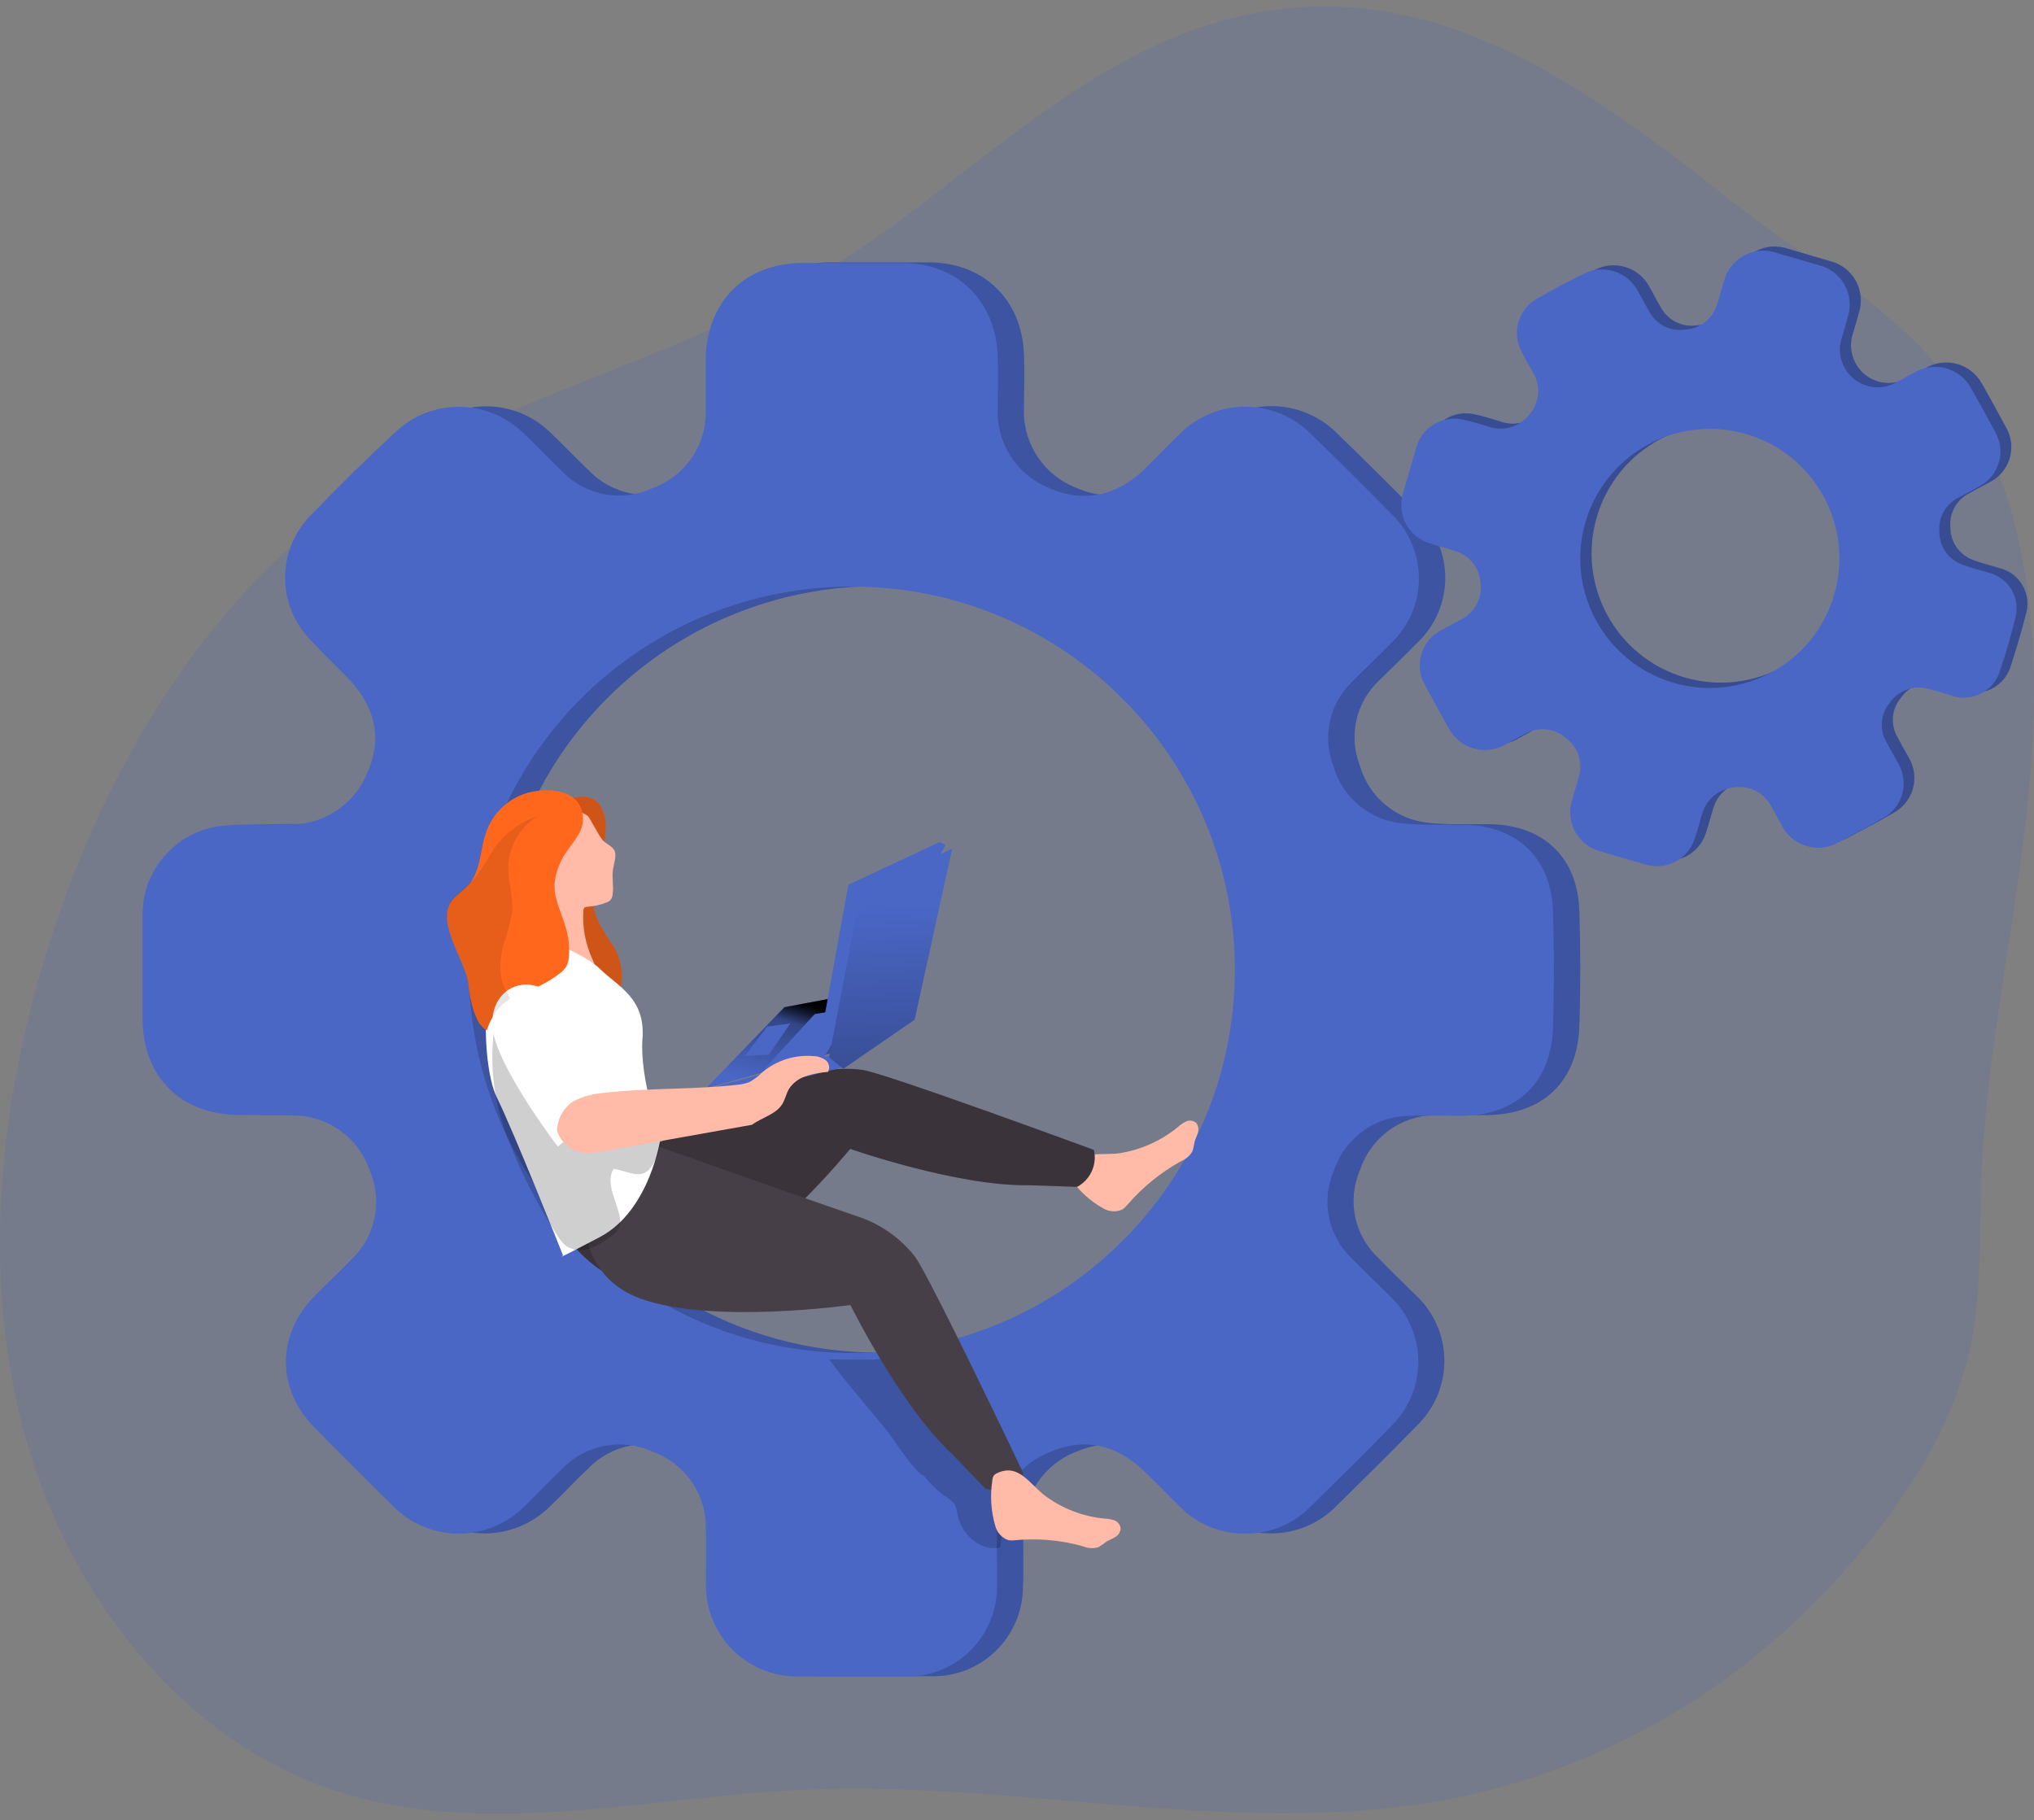<?xml version="1.0" encoding="UTF-8"?>
<svg width="314px" height="281px" viewBox="0 0 314 281" version="1.1" xmlns="http://www.w3.org/2000/svg" xmlns:xlink="http://www.w3.org/1999/xlink">
    <rect x="0" y="0" width="314" height="281" fill="#808080" stroke="none"/>
    <title>Settings_Monochromatic</title>
    <defs>
        <linearGradient x1="74.499%" y1="5.115%" x2="36.248%" y2="94.128%" id="linearGradient-1">
            <stop stop-color="#000000" offset="1%"></stop>
            <stop stop-color="#000000" stop-opacity="0.69" offset="13%"></stop>
            <stop stop-color="#000000" stop-opacity="0.32" offset="25%"></stop>
            <stop stop-color="#000000" stop-opacity="0" offset="100%"></stop>
        </linearGradient>
        <linearGradient x1="52.649%" y1="156.272%" x2="49.47%" y2="25.592%" id="linearGradient-2">
            <stop stop-color="#000000" offset="1%"></stop>
            <stop stop-color="#000000" stop-opacity="0.69" offset="13%"></stop>
            <stop stop-color="#000000" stop-opacity="0.32" offset="25%"></stop>
            <stop stop-color="#000000" stop-opacity="0" offset="100%"></stop>
        </linearGradient>
    </defs>
    <g id="Page-1" stroke="none" stroke-width="1" fill="none" fill-rule="evenodd">
        <g id="choice-before-going-setting-desktop" transform="translate(-980, -159)" fill-rule="nonzero">
            <g id="Settings_Monochromatic" transform="translate(980, 159.661)">
                <path d="M184.582,3.853 C163.342,11.302 147.099,29.125 127.726,40.978 C104.526,55.107 76.98,60.378 54.651,75.962 C31.312,92.244 15.677,118.671 7.08,146.662 C-0.291,170.731 -2.824,197.061 3.939,221.274 C10.702,245.487 27.713,267.353 50.57,275.355 C74.057,283.575 99.562,276.703 124.299,275.62 C158.126,274.128 192.4,283.635 225.608,276.715 C253.53,270.76 278.19,253.729 294.454,229.168 C298.692,223.041 301.866,216.177 303.83,208.891 C305.962,200.118 305.515,190.924 305.848,181.874 C306.639,159.828 312.141,138.226 313.643,116.216 C314.789,99.537 313.413,81.666 306.054,66.551 C297.583,49.126 282.326,42.17 268.124,31.014 C243.226,11.423 217.653,-7.736 184.582,3.853 Z" id="Path" fill="#4A67C6" opacity="0.18"></path>
                <g id="Q83r0t" transform="translate(218, 37.339)" fill="#4A67C6">
                    <path d="M62.669,91.751 C61.076,91.334 59.721,90.286 58.915,88.85 C58.316,87.798 57.771,86.707 57.158,85.668 C56.083,83.549 53.771,82.358 51.421,82.713 C49.058,82.911 47.075,84.574 46.47,86.866 C46.07,88.104 45.764,89.355 45.351,90.58 C44.865,92.13 43.782,93.422 42.34,94.172 C40.899,94.921 39.219,95.066 37.671,94.573 C35.355,93.921 33.025,93.242 30.709,92.537 C29.1,92.098 27.737,91.028 26.927,89.569 C26.118,88.111 25.931,86.388 26.41,84.79 C26.743,83.552 27.169,82.327 27.488,81.076 C28.14,78.836 27.314,76.428 25.425,75.059 C23.705,73.55 21.213,73.309 19.235,74.46 C18.157,75.006 17.119,75.632 16.04,76.191 C14.551,76.997 12.799,77.169 11.181,76.668 C9.563,76.167 8.215,75.036 7.442,73.529 C6.217,71.346 5.006,69.163 3.821,66.953 C2.959,65.498 2.74,63.749 3.217,62.126 C3.694,60.503 4.824,59.151 6.337,58.394 C7.348,57.822 8.4,57.302 9.412,56.717 C11.47,55.7 12.644,53.479 12.327,51.206 C12.214,48.88 10.645,46.879 8.413,46.214 C7.189,45.788 5.924,45.496 4.699,45.096 C3.02,44.651 1.606,43.521 0.801,41.982 C-0.004,40.443 -0.126,38.636 0.467,37.003 C1.105,34.807 1.798,32.597 2.41,30.348 C3.247,27.167 6.46,25.227 9.664,25.968 C10.996,26.234 12.234,26.66 13.511,27.033 C15.819,27.916 18.433,27.199 19.967,25.263 C21.545,23.369 21.697,20.665 20.34,18.607 C19.794,17.622 19.235,16.65 18.729,15.639 C17.955,14.23 17.775,12.57 18.23,11.028 C18.685,9.486 19.737,8.189 21.152,7.426 C23.508,6.095 25.904,4.764 28.327,3.606 C31.309,2.131 34.923,3.248 36.553,6.148 C37.178,7.226 37.737,8.358 38.376,9.423 C39.445,11.44 41.669,12.565 43.927,12.231 C46.256,12.09 48.24,10.486 48.866,8.238 C49.238,7.08 49.531,5.908 49.89,4.75 C50.331,3.049 51.465,1.611 53.016,0.786 C54.567,-0.039 56.394,-0.175 58.05,0.411 L64.519,2.314 C66.185,2.722 67.608,3.799 68.455,5.29 C69.301,6.781 69.495,8.556 68.992,10.195 C68.712,11.326 68.353,12.431 68.02,13.549 C67.297,15.834 68.049,18.329 69.915,19.834 C71.782,21.338 74.38,21.543 76.459,20.351 C77.444,19.818 78.429,19.259 79.428,18.74 C80.889,17.938 82.609,17.75 84.21,18.217 C85.81,18.684 87.159,19.768 87.96,21.229 C89.238,23.483 90.485,25.746 91.701,28.018 C92.52,29.451 92.719,31.156 92.251,32.739 C91.784,34.322 90.691,35.646 89.225,36.404 C88.133,37.016 87.015,37.562 85.924,38.188 C84.021,39.184 82.902,41.226 83.088,43.366 C83.059,45.613 84.443,47.637 86.549,48.424 C87.814,48.943 89.211,49.249 90.542,49.662 C92.114,50.016 93.462,51.018 94.253,52.42 C95.044,53.823 95.205,55.495 94.696,57.023 C94.043,59.565 93.298,62.094 92.486,64.584 C92.074,66.186 91,67.538 89.531,68.3 C88.063,69.062 86.339,69.163 84.792,68.577 C83.634,68.257 82.476,67.858 81.305,67.592 C79.099,66.995 76.755,67.848 75.448,69.722 C74.008,71.442 73.8,73.879 74.929,75.818 C75.501,76.923 76.153,77.988 76.739,79.093 C77.553,80.53 77.75,82.235 77.286,83.819 C76.822,85.404 75.736,86.734 74.276,87.505 C72.027,88.836 69.751,89.994 67.474,91.219 C66.016,92.056 64.275,92.249 62.669,91.751 Z M28.513,41.795 C25.411,52.365 31.455,63.451 42.021,66.568 C52.586,69.686 63.68,63.658 66.813,53.097 C69.946,42.536 63.934,31.433 53.378,28.284 C48.289,26.767 42.805,27.339 38.139,29.874 C33.472,32.41 30.008,36.699 28.513,41.795 Z" id="Shape"></path>
                </g>
                <g id="Q83r0t-2" transform="translate(26, 39.339)" fill="#4A67C6">
                    <path d="M170.387,196.713 C166.639,196.786 163.021,195.341 160.352,192.707 C158.377,190.81 156.509,188.781 154.508,186.911 C150.318,182.985 145.487,181.81 140.136,184.12 C135.107,186.053 131.84,190.949 131.983,196.339 C131.917,199.277 132.05,202.214 131.917,205.139 C131.861,208.831 130.334,212.347 127.676,214.907 C125.017,217.467 121.447,218.859 117.759,218.773 C112.27,218.773 106.782,218.773 101.293,218.773 C97.507,218.841 93.854,217.379 91.16,214.718 C88.465,212.057 86.956,208.42 86.975,204.631 C86.908,201.694 86.975,198.756 86.975,195.831 C86.992,190.539 83.663,185.814 78.675,184.053 C73.948,181.9 68.377,182.971 64.784,186.724 C62.783,188.594 60.928,190.623 58.94,192.52 C56.231,195.236 52.546,196.749 48.712,196.719 C44.878,196.689 41.216,195.118 38.551,192.359 C34.494,188.38 30.491,184.374 26.541,180.341 C20.657,174.345 20.684,166.053 26.541,160.057 C28.396,158.161 30.344,156.371 32.172,154.448 C35.961,150.894 37.105,145.338 35.028,140.574 C33.291,135.572 28.59,132.211 23.299,132.188 C20.377,132.054 17.441,132.188 14.505,132.108 C5.725,131.787 0.161,125.965 0.148,117.178 C0.148,111.97 0.148,106.763 0.148,101.555 C-0.074,94.082 5.699,87.796 13.158,87.386 C16.173,87.133 19.216,87.226 22.231,87.226 C28.263,87.226 32.573,84.555 34.961,79 C37.216,73.779 35.962,68.718 31.532,64.311 C29.731,62.508 27.876,60.732 26.194,58.876 C23.612,56.298 22.161,52.798 22.161,49.148 C22.161,45.498 23.612,41.998 26.194,39.42 C30.482,34.969 34.877,30.664 39.378,26.507 C44.907,21.391 53.464,21.479 58.887,26.707 C60.941,28.657 62.89,30.713 64.958,32.69 C68.578,36.412 74.154,37.44 78.862,35.254 C83.839,33.463 87.138,28.715 87.082,23.422 C87.149,20.752 87.082,17.934 87.082,15.196 C87.282,6.37 93.233,0.507 102.067,0.507 L117.399,0.507 C125.872,0.507 131.823,6.29 132.077,14.836 C132.184,17.507 132.077,20.177 132.077,22.848 C131.79,28.338 135.08,33.385 140.216,35.334 C145.367,37.604 150.584,36.442 154.788,32.303 C156.602,30.5 158.377,28.657 160.219,26.881 C162.894,24.203 166.523,22.698 170.306,22.698 C174.09,22.698 177.719,24.203 180.394,26.881 C184.611,30.967 188.774,35.102 192.884,39.286 C195.584,41.882 197.11,45.468 197.11,49.215 C197.11,52.962 195.584,56.547 192.884,59.143 C190.909,61.186 188.801,63.149 186.826,65.126 C183.287,68.502 182.148,73.688 183.944,78.239 C185.356,83.133 189.651,86.639 194.725,87.039 C197.808,87.373 200.957,87.173 204.066,87.239 C212.299,87.386 217.543,92.381 217.81,100.593 C217.997,106.549 218.01,112.518 217.81,118.487 C217.517,126.993 212.139,132.041 203.612,132.148 C200.944,132.148 198.128,132.054 195.393,132.148 C190.205,132.262 185.645,135.615 183.984,140.534 C181.919,145.198 183.021,150.658 186.733,154.155 C188.694,156.198 190.736,158.161 192.777,160.15 C195.462,162.76 196.977,166.347 196.977,170.092 C196.977,173.838 195.462,177.424 192.777,180.034 C188.681,184.254 184.504,188.353 180.314,192.48 C177.706,195.166 174.129,196.691 170.387,196.713 L170.387,196.713 Z M50.466,109.5 C50.386,142.168 76.78,168.717 109.424,168.803 C142.067,168.889 168.601,142.479 168.692,109.811 C168.782,77.144 142.396,50.586 109.753,50.489 C94.061,50.412 78.984,56.594 67.858,67.668 C56.732,78.742 50.474,93.796 50.466,109.5 Z" id="Shape"></path>
                </g>
                <g id="Q83r0t-3" opacity="0.19" transform="translate(26, 39.339)" fill="#020202">
                    <path d="M170.387,196.713 C166.639,196.786 163.021,195.341 160.352,192.707 C158.377,190.81 156.509,188.781 154.508,186.911 C150.318,182.985 145.487,181.81 140.136,184.12 C135.107,186.053 131.84,190.949 131.983,196.339 C131.917,199.277 132.05,202.214 131.917,205.139 C131.861,208.831 130.334,212.347 127.676,214.907 C125.017,217.467 121.447,218.859 117.759,218.773 C112.27,218.773 106.782,218.773 101.293,218.773 C97.507,218.841 93.854,217.379 91.16,214.718 C88.465,212.057 86.956,208.42 86.975,204.631 C86.908,201.694 86.975,198.756 86.975,195.831 C86.992,190.539 83.663,185.814 78.675,184.053 C73.948,181.9 68.377,182.971 64.784,186.724 C62.783,188.594 60.928,190.623 58.94,192.52 C56.231,195.236 52.546,196.749 48.712,196.719 C44.878,196.689 41.216,195.118 38.551,192.359 C34.494,188.38 30.491,184.374 26.541,180.341 C20.657,174.345 20.684,166.053 26.541,160.057 C28.396,158.161 30.344,156.371 32.172,154.448 C35.961,150.894 37.105,145.338 35.028,140.574 C33.291,135.572 28.59,132.211 23.299,132.188 C20.377,132.054 17.441,132.188 14.505,132.108 C5.725,131.787 0.161,125.965 0.148,117.178 C0.148,111.97 0.148,106.763 0.148,101.555 C-0.074,94.082 5.699,87.796 13.158,87.386 C16.173,87.133 19.216,87.226 22.231,87.226 C28.263,87.226 32.573,84.555 34.961,79 C37.216,73.779 35.962,68.718 31.532,64.311 C29.731,62.508 27.876,60.732 26.194,58.876 C23.612,56.298 22.161,52.798 22.161,49.148 C22.161,45.498 23.612,41.998 26.194,39.42 C30.482,34.969 34.877,30.664 39.378,26.507 C44.907,21.391 53.464,21.479 58.887,26.707 C60.941,28.657 62.89,30.713 64.958,32.69 C68.578,36.412 74.154,37.44 78.862,35.254 C83.839,33.463 87.138,28.715 87.082,23.422 C87.149,20.752 87.082,17.934 87.082,15.196 C87.282,6.37 93.233,0.507 102.067,0.507 L117.399,0.507 C125.872,0.507 131.823,6.29 132.077,14.836 C132.184,17.507 132.077,20.177 132.077,22.848 C131.79,28.338 135.08,33.385 140.216,35.334 C145.367,37.604 150.584,36.442 154.788,32.303 C156.602,30.5 158.377,28.657 160.219,26.881 C162.894,24.203 166.523,22.698 170.306,22.698 C174.09,22.698 177.719,24.203 180.394,26.881 C184.611,30.967 188.774,35.102 192.884,39.286 C195.584,41.882 197.11,45.468 197.11,49.215 C197.11,52.962 195.584,56.547 192.884,59.143 C190.909,61.186 188.801,63.149 186.826,65.126 C183.287,68.502 182.148,73.688 183.944,78.239 C185.356,83.133 189.651,86.639 194.725,87.039 C197.808,87.373 200.957,87.173 204.066,87.239 C212.299,87.386 217.543,92.381 217.81,100.593 C217.997,106.549 218.01,112.518 217.81,118.487 C217.517,126.993 212.139,132.041 203.612,132.148 C200.944,132.148 198.128,132.054 195.393,132.148 C190.205,132.262 185.645,135.615 183.984,140.534 C181.919,145.198 183.021,150.658 186.733,154.155 C188.694,156.198 190.736,158.161 192.777,160.15 C195.462,162.76 196.977,166.347 196.977,170.092 C196.977,173.838 195.462,177.424 192.777,180.034 C188.681,184.254 184.504,188.353 180.314,192.48 C177.706,195.166 174.129,196.691 170.387,196.713 L170.387,196.713 Z M50.466,109.5 C50.386,142.168 76.78,168.717 109.424,168.803 C142.067,168.889 168.601,142.479 168.692,109.811 C168.782,77.144 142.396,50.586 109.753,50.489 C94.061,50.412 78.984,56.594 67.858,67.668 C56.732,78.742 50.474,93.796 50.466,109.5 Z" id="Shape"></path>
                </g>
                <path d="M92.52,123.489 C93.343,124.76 93.68,126.298 93.466,127.808 C93.384,129.262 93.182,130.707 92.862,132.126 C92.204,134.947 91.087,137.889 91.955,140.642 C92.681,142.308 93.589,143.884 94.662,145.339 C95.652,146.948 96.112,148.84 95.977,150.737 C95.809,152.655 94.746,154.371 93.125,155.339 C90.956,151.21 87.499,147.984 84.647,144.313 C81.795,140.642 79.389,136.094 80.138,131.465 C80.642,128.437 82.371,125.77 84.896,124.123 C86.776,122.949 90.627,121.127 92.52,123.489 Z" id="Path" fill="#FF681C"></path>
                <path d="M92.52,123.489 C93.343,124.76 93.68,126.298 93.466,127.808 C93.384,129.262 93.182,130.707 92.862,132.126 C92.204,134.947 91.087,137.889 91.955,140.642 C92.681,142.308 93.589,143.884 94.662,145.339 C95.652,146.948 96.112,148.84 95.977,150.737 C95.809,152.655 94.746,154.371 93.125,155.339 C90.956,151.21 87.499,147.984 84.647,144.313 C81.795,140.642 79.389,136.094 80.138,131.465 C80.642,128.437 82.371,125.77 84.896,124.123 C86.776,122.949 90.627,121.127 92.52,123.489 Z" id="Path" fill="#020202" opacity="0.19"></path>
                <g id="Q83r0t-4" transform="translate(22, 39.339)" fill="#4A67C6">
                    <path d="M170.322,196.753 C166.577,196.831 162.961,195.386 160.301,192.747 C158.326,190.85 156.458,188.834 154.457,186.951 C150.267,183.025 145.423,181.85 140.085,184.16 C135.058,186.099 131.79,190.989 131.919,196.379 C131.852,199.317 131.919,202.255 131.919,205.179 C131.856,208.871 130.325,212.385 127.665,214.944 C125.006,217.503 121.437,218.895 117.748,218.813 C112.268,218.813 106.784,218.813 101.295,218.813 C97.51,218.881 93.857,217.42 91.162,214.758 C88.467,212.097 86.959,208.46 86.977,204.672 C86.977,201.747 87.044,198.796 86.977,195.871 C86.997,190.582 83.673,185.858 78.691,184.094 C73.96,181.938 68.384,183.009 64.787,186.764 C62.785,188.634 60.93,190.664 58.942,192.56 C56.234,195.276 52.548,196.789 48.714,196.759 C44.88,196.729 41.219,195.158 38.553,192.4 C34.55,188.393 30.467,184.387 26.544,180.381 C20.659,174.385 20.686,166.093 26.544,160.097 C28.399,158.201 30.36,156.411 32.188,154.488 C35.98,150.936 37.124,145.377 35.044,140.614 C33.3,135.556 28.528,132.172 23.181,132.201 C20.246,132.068 17.31,132.201 14.374,132.121 C5.607,131.841 0.003,126.005 0.003,117.218 C0.003,112.01 0.003,106.803 0.003,101.595 C-0.211,94.12 5.566,87.836 13.027,87.426 C16.029,87.173 19.071,87.266 22.1,87.266 C27.677,87.589 32.821,84.261 34.817,79.04 C37.085,73.819 35.831,68.758 31.388,64.351 C29.586,62.549 27.745,60.773 26.05,58.916 C23.465,56.342 22.012,52.844 22.012,49.195 C22.012,45.546 23.465,42.047 26.05,39.473 C30.32,35.022 34.71,30.713 39.22,26.547 C44.787,21.433 53.378,21.568 58.782,26.854 C60.837,28.804 62.785,30.86 64.84,32.837 C68.472,36.532 74.033,37.543 78.731,35.36 C83.716,33.572 87.017,28.815 86.951,23.516 C86.951,20.845 86.951,18.027 86.951,15.29 C87.151,6.463 93.102,0.601 101.949,0.601 L117.268,0.601 C125.741,0.601 131.692,6.383 132.026,14.929 C132.132,17.6 132.026,20.271 132.026,22.942 C131.745,28.427 135.034,33.467 140.165,35.414 C145.303,37.684 150.52,36.522 154.723,32.383 C156.551,30.593 158.313,28.737 160.154,26.961 C165.733,21.39 174.765,21.39 180.343,26.961 C184.547,31.047 188.723,35.174 192.82,39.367 C195.516,41.964 197.04,45.549 197.04,49.295 C197.04,53.041 195.516,56.626 192.82,59.223 C190.831,61.267 188.723,63.23 186.762,65.219 C183.224,68.59 182.079,73.77 183.866,78.319 C185.278,83.213 189.573,86.719 194.648,87.119 C197.743,87.453 200.879,87.253 203.988,87.32 C212.221,87.466 217.479,92.474 217.746,100.673 C217.933,106.629 217.933,112.611 217.746,118.567 C217.506,127.113 212.168,132.201 203.588,132.268 C200.839,132.268 198.09,132.175 195.355,132.268 C190.169,132.386 185.61,135.737 183.946,140.654 C181.881,145.318 182.983,150.779 186.695,154.275 C188.656,156.318 190.778,158.281 192.753,160.271 C195.438,162.883 196.953,166.471 196.953,170.219 C196.953,173.967 195.438,177.555 192.753,180.168 C188.67,184.374 184.48,188.474 180.303,192.6 C177.671,195.273 174.072,196.771 170.322,196.753 Z M50.402,109.58 C50.329,142.244 76.724,168.786 109.364,168.87 C142.004,168.953 168.534,142.547 168.627,109.883 C168.72,77.218 142.342,50.66 109.702,50.556 C94.006,50.479 78.926,56.662 67.798,67.739 C56.669,78.815 50.409,93.873 50.402,109.58 Z" id="Shape"></path>
                </g>
                <path d="M142.608,227.115 C143.477,228.26 144.505,229.283 145.662,230.155 C146.351,230.515 146.949,231.018 147.413,231.629 C147.629,232.12 147.766,232.639 147.821,233.17 C148.377,236.158 151.337,238.909 154.391,238.237 L155.858,228.286 C156.047,227.529 156.047,226.739 155.858,225.983 C155.55,225.309 155.085,224.715 154.5,224.245 C150.823,220.74 147.629,216.789 144.997,212.49 C144.419,211.283 143.525,210.244 142.404,209.476 C141.304,208.857 142.404,208.081 141.155,208.423 C137.87,209.318 135.63,209.266 128,209.2 C128,209.2 130.403,212.359 131.462,213.623 L137.069,220.375 C137.775,221.31 141.562,227.115 142.608,227.115 Z" id="Path" fill="#020202" opacity="0.19"></path>
                <g id="Q83r0t-5" opacity="0.27" transform="translate(218, 37.339)" fill="#020202">
                    <path d="M62.669,91.751 C61.076,91.334 59.721,90.286 58.915,88.85 C58.316,87.798 57.771,86.707 57.158,85.668 C56.083,83.549 53.771,82.358 51.421,82.713 C49.058,82.911 47.075,84.574 46.47,86.866 C46.07,88.104 45.764,89.355 45.351,90.58 C44.865,92.13 43.782,93.422 42.34,94.172 C40.899,94.921 39.219,95.066 37.671,94.573 C35.355,93.921 33.025,93.242 30.709,92.537 C29.1,92.098 27.737,91.028 26.927,89.569 C26.118,88.111 25.931,86.388 26.41,84.79 C26.743,83.552 27.169,82.327 27.488,81.076 C28.14,78.836 27.314,76.428 25.425,75.059 C23.705,73.55 21.213,73.309 19.235,74.46 C18.157,75.006 17.119,75.632 16.04,76.191 C14.551,76.997 12.799,77.169 11.181,76.668 C9.563,76.167 8.215,75.036 7.442,73.529 C6.217,71.346 5.006,69.163 3.821,66.953 C2.959,65.498 2.74,63.749 3.217,62.126 C3.694,60.503 4.824,59.151 6.337,58.394 C7.348,57.822 8.4,57.302 9.412,56.717 C11.47,55.7 12.644,53.479 12.327,51.206 C12.214,48.88 10.645,46.879 8.413,46.214 C7.189,45.788 5.924,45.496 4.699,45.096 C3.02,44.651 1.606,43.521 0.801,41.982 C-0.004,40.443 -0.126,38.636 0.467,37.003 C1.105,34.807 1.798,32.597 2.41,30.348 C3.247,27.167 6.46,25.227 9.664,25.968 C10.996,26.234 12.234,26.66 13.511,27.033 C15.819,27.916 18.433,27.199 19.967,25.263 C21.545,23.369 21.697,20.665 20.34,18.607 C19.794,17.622 19.235,16.65 18.729,15.639 C17.955,14.23 17.775,12.57 18.23,11.028 C18.685,9.486 19.737,8.189 21.152,7.426 C23.508,6.095 25.904,4.764 28.327,3.606 C31.309,2.131 34.923,3.248 36.553,6.148 C37.178,7.226 37.737,8.358 38.376,9.423 C39.445,11.44 41.669,12.565 43.927,12.231 C46.256,12.09 48.24,10.486 48.866,8.238 C49.238,7.08 49.531,5.908 49.89,4.75 C50.331,3.049 51.465,1.611 53.016,0.786 C54.567,-0.039 56.394,-0.175 58.05,0.411 L64.519,2.314 C66.185,2.722 67.608,3.799 68.455,5.29 C69.301,6.781 69.495,8.556 68.992,10.195 C68.712,11.326 68.353,12.431 68.02,13.549 C67.297,15.834 68.049,18.329 69.915,19.834 C71.782,21.338 74.38,21.543 76.459,20.351 C77.444,19.818 78.429,19.259 79.428,18.74 C80.889,17.938 82.609,17.75 84.21,18.217 C85.81,18.684 87.159,19.768 87.96,21.229 C89.238,23.483 90.485,25.746 91.701,28.018 C92.52,29.451 92.719,31.156 92.251,32.739 C91.784,34.322 90.691,35.646 89.225,36.404 C88.133,37.016 87.015,37.562 85.924,38.188 C84.021,39.184 82.902,41.226 83.088,43.366 C83.059,45.613 84.443,47.637 86.549,48.424 C87.814,48.943 89.211,49.249 90.542,49.662 C92.114,50.016 93.462,51.018 94.253,52.42 C95.044,53.823 95.205,55.495 94.696,57.023 C94.043,59.565 93.298,62.094 92.486,64.584 C92.074,66.186 91,67.538 89.531,68.3 C88.063,69.062 86.339,69.163 84.792,68.577 C83.634,68.257 82.476,67.858 81.305,67.592 C79.099,66.995 76.755,67.848 75.448,69.722 C74.008,71.442 73.8,73.879 74.929,75.818 C75.501,76.923 76.153,77.988 76.739,79.093 C77.553,80.53 77.75,82.235 77.286,83.819 C76.822,85.404 75.736,86.734 74.276,87.505 C72.027,88.836 69.751,89.994 67.474,91.219 C66.016,92.056 64.275,92.249 62.669,91.751 Z M28.513,41.795 C25.411,52.365 31.455,63.451 42.021,66.568 C52.586,69.686 63.68,63.658 66.813,53.097 C69.946,42.536 63.934,31.433 53.378,28.284 C48.289,26.767 42.805,27.339 38.139,29.874 C33.472,32.41 30.008,36.699 28.513,41.795 Z" id="Shape"></path>
                </g>
                <g id="Q83r0t-6" transform="translate(216, 37.339)" fill="#4A67C6">
                    <path d="M62.973,92.627 C61.378,92.199 60.022,91.147 59.213,89.707 C58.613,88.653 58.08,87.573 57.453,86.533 C56.388,84.405 54.073,83.204 51.72,83.56 C49.346,83.758 47.354,85.43 46.747,87.733 C46.36,88.96 46.053,90.227 45.627,91.44 C45.142,92.991 44.06,94.286 42.618,95.037 C41.177,95.787 39.495,95.933 37.947,95.44 C35.618,94.773 33.293,94.093 30.973,93.4 C29.361,92.96 27.994,91.889 27.182,90.428 C26.369,88.968 26.178,87.242 26.653,85.64 C26.987,84.387 27.413,83.16 27.733,81.907 C28.395,79.67 27.572,77.258 25.68,75.893 C23.947,74.395 21.459,74.149 19.467,75.28 C18.387,75.827 17.347,76.453 16.267,77.013 C14.784,77.827 13.037,78.011 11.418,77.525 C9.798,77.039 8.442,75.922 7.653,74.427 C6.427,72.24 5.218,70.044 4.027,67.84 C3.162,66.38 2.943,64.627 3.421,62.999 C3.899,61.371 5.031,60.015 6.547,59.253 C7.573,58.68 8.627,58.16 9.627,57.587 C11.67,56.548 12.843,54.341 12.56,52.067 C12.443,49.731 10.867,47.723 8.627,47.053 C7.4,46.64 6.133,46.347 4.907,45.933 C3.228,45.488 1.814,44.357 1.01,42.818 C0.207,41.278 0.087,39.472 0.68,37.84 C1.32,35.627 1.964,33.404 2.613,31.173 C3.445,27.983 6.669,26.036 9.88,26.787 C11.213,27.053 12.467,27.467 13.747,27.84 C16.068,28.667 18.657,27.896 20.147,25.933 C21.745,24.043 21.897,21.323 20.52,19.267 C19.987,18.28 19.413,17.307 18.907,16.307 C18.134,14.895 17.956,13.233 18.412,11.689 C18.867,10.146 19.918,8.847 21.333,8.08 C23.689,6.729 26.084,5.449 28.52,4.24 C31.511,2.769 35.131,3.886 36.773,6.787 C37.4,7.88 37.947,9 38.6,10.067 C39.656,12.102 41.895,13.235 44.16,12.88 C46.493,12.738 48.48,11.132 49.107,8.88 C49.48,7.733 49.773,6.547 50.147,5.4 C50.585,3.697 51.718,2.257 53.27,1.43 C54.821,0.603 56.649,0.467 58.307,1.053 L64.8,2.947 C66.466,3.359 67.89,4.438 68.737,5.93 C69.584,7.423 69.78,9.198 69.28,10.84 C68.987,11.973 68.64,13.093 68.307,14.213 C67.587,16.499 68.34,18.992 70.205,20.497 C72.069,22.001 74.664,22.212 76.747,21.027 C77.747,20.493 78.72,19.92 79.72,19.4 C81.186,18.598 82.91,18.411 84.513,18.881 C86.116,19.352 87.467,20.44 88.267,21.907 C89.547,24.147 90.8,26.413 92.027,28.707 C92.842,30.142 93.037,31.848 92.566,33.431 C92.096,35.014 91.001,36.336 89.533,37.093 C88.453,37.72 87.32,38.267 86.227,38.88 C84.32,39.878 83.2,41.923 83.387,44.067 C83.359,46.321 84.752,48.35 86.867,49.133 C88.2,49.653 89.533,49.96 90.867,50.373 C92.444,50.727 93.797,51.733 94.59,53.141 C95.383,54.55 95.542,56.228 95.027,57.76 C94.373,60.307 93.693,62.84 92.813,65.333 C92.401,66.939 91.325,68.292 89.854,69.056 C88.383,69.819 86.657,69.92 85.107,69.333 C83.947,69 82.8,68.613 81.613,68.333 C79.404,67.74 77.059,68.593 75.747,70.467 C74.304,72.189 74.096,74.631 75.227,76.573 C75.8,77.693 76.467,78.76 77.053,79.867 C77.902,81.324 78.109,83.068 77.627,84.685 C77.145,86.301 76.015,87.646 74.507,88.4 C72.253,89.733 69.973,90.893 67.693,92.12 C66.25,92.911 64.551,93.094 62.973,92.627 Z M28.76,42.587 C25.66,53.175 31.72,64.274 42.303,67.392 C52.887,70.509 63.996,64.467 67.13,53.889 C70.264,43.31 64.24,32.191 53.667,29.04 C48.567,27.52 43.073,28.095 38.398,30.637 C33.724,33.18 30.255,37.48 28.76,42.587 L28.76,42.587 Z" id="Shape"></path>
                </g>
                <path d="M181.8,173.364 C182.196,172.99 182.65,172.683 183.145,172.454 C183.65,172.241 184.233,172.329 184.652,172.682 C184.987,173.105 185.088,173.667 184.921,174.18 C184.786,174.688 184.517,175.169 184.396,175.678 C184.33,176.159 184.222,176.633 184.073,177.095 C183.669,177.778 183.049,178.309 182.311,178.607 C179.192,180.337 176.404,182.601 174.077,185.294 C173.861,185.565 173.612,185.807 173.336,186.017 C172.381,186.486 171.251,186.441 170.336,185.896 C168.358,184.795 166.656,183.263 165.358,181.416 C165.19,181.233 165.07,181.013 165.008,180.774 C164.982,180.549 165.019,180.322 165.116,180.118 C166.461,176.641 170.054,177.831 172.96,177.349 C176.206,176.811 179.254,175.437 181.8,173.364 L181.8,173.364 Z" id="Path" fill="#FFBAA8"></path>
                <path d="M89,192.147 C89,192.147 96.894,201.759 107.726,197.032 C118.557,192.305 131.247,176.699 131.247,176.699 C131.247,176.699 147.723,182.496 158.824,182.311 L166.287,182.562 C168.348,181.437 169.399,179.109 168.86,176.858 C168.86,176.858 136.164,164.817 133.066,164.5 C129.375,164.017 125.621,164.629 122.289,166.256 C117.91,168.289 101.017,176.066 101.017,176.066 L89,192.147 Z" id="Path" fill="#473F47"></path>
                <path d="M89,192.147 C89,192.147 96.894,201.759 107.726,197.032 C118.557,192.305 131.247,176.699 131.247,176.699 C131.247,176.699 147.723,182.496 158.824,182.311 L166.287,182.562 C168.348,181.437 169.399,179.109 168.86,176.858 C168.86,176.858 136.164,164.817 133.066,164.5 C129.375,164.017 125.621,164.629 122.289,166.256 C117.91,168.289 101.017,176.066 101.017,176.066 L89,192.147 Z" id="Path" fill="#020202" opacity="0.19"></path>
                <path d="M90.231,182.942 C90.231,182.942 87.781,195.787 98.851,199.807 C109.92,203.827 131.283,200.805 131.283,200.805 C131.283,200.805 138.953,216.339 146.997,223.833 L152.137,229.158 C154.402,229.768 156.798,228.805 158,226.802 C158,226.802 143.156,195.6 141.175,193.244 C138.873,190.341 135.749,188.19 132.207,187.068 C127.656,185.537 101.662,176.339 101.662,176.339 L90.231,182.942 Z" id="Path" fill="#473F47"></path>
                <path d="M170.501,233.774 C171.038,233.779 171.571,233.878 172.078,234.066 C172.594,234.268 172.953,234.76 173,235.332 C172.947,235.887 172.624,236.376 172.145,236.626 C171.704,236.918 171.182,237.085 170.741,237.377 C170.358,237.688 169.951,237.967 169.525,238.211 C168.759,238.424 167.947,238.37 167.213,238.058 C163.797,237.099 160.244,236.779 156.721,237.112 C156.379,237.161 156.033,237.161 155.692,237.112 C154.679,236.78 153.901,235.929 153.633,234.859 C152.981,232.605 152.83,230.227 153.192,227.904 C153.199,227.644 153.268,227.391 153.393,227.167 C153.536,226.988 153.72,226.849 153.928,226.763 C157.296,225.136 159.033,228.599 161.452,230.338 C164.129,232.286 167.248,233.47 170.501,233.774 L170.501,233.774 Z" id="Path" fill="#FFBAA8"></path>
                <polygon id="Path" fill="#4A67C6" points="136 136.644 130.873 163.914 109.31 169.339 109 167.474 128.727 162.128 133.517 136.339"></polygon>
                <polygon id="Path" fill="#4A67C6" points="129 153.339 121.096 154.826 109 167.339 128.519 161.88"></polygon>
                <polygon id="Path" fill="url(#linearGradient-1)" points="129 153.339 121.096 154.826 109 167.339 128.519 161.88"></polygon>
                <polygon id="Path" fill="#4A67C6" points="129 155.339 125.762 155.904 118 164.339 126.982 162.568"></polygon>
                <polygon id="Path" fill="#4A67C6" points="126 163.339 130.963 135.923 145.035 129.339 146 129.771 127.169 162.692"></polygon>
                <path d="M93.008,129.005 C93.53,129.619 94.426,129.886 94.827,130.594 C95.229,131.302 94.827,132.478 94.654,133.439 C94.413,134.775 94.787,136.111 94.56,137.513 C94.525,137.802 94.409,138.075 94.225,138.302 C94.043,138.466 93.829,138.593 93.597,138.676 C92.688,139.027 91.732,139.243 90.761,139.317 C90.565,139.304 90.37,139.36 90.212,139.477 C90.092,139.628 90.034,139.819 90.052,140.011 C89.902,142.502 90.361,144.991 91.389,147.265 C91.724,148.013 92.112,148.934 91.63,149.602 C91.448,149.822 91.213,149.992 90.948,150.096 C89.209,150.831 87.229,149.776 85.771,148.574 C84.467,147.495 83.295,146.266 82.279,144.914 C81.973,144.545 81.737,144.124 81.583,143.671 C81.463,143.067 81.463,142.445 81.583,141.841 C81.797,139.776 81.797,137.695 81.583,135.63 C81.289,132.958 80.647,130.287 81.249,127.709 C81.404,126.822 81.845,126.01 82.506,125.398 C83.298,124.856 84.224,124.542 85.182,124.49 C87.108,124.249 89.195,124.156 90.774,125.331 C91.135,125.745 92.366,128.243 93.008,129.005 Z" id="Path" fill="#FFBAA8"></path>
                <path d="M81.368,143.339 C81.368,143.339 89.755,146.113 92.599,148.9 C95.443,151.688 99.656,153.416 99.182,159.701 C98.708,165.986 102,174.897 102,174.897 C102,174.897 100.394,186.207 92.612,190.307 C84.83,194.407 86.924,193.161 86.924,193.161 C86.924,193.161 79.3,173.999 76.693,168.746 C74.086,163.493 73.691,143.728 81.368,143.339 Z" id="Path" fill="#FFFFFF"></path>
                <path d="M95.664,187.169 C95.819,187.789 95.767,188.443 95.515,189.031 C95.227,189.47 94.849,189.844 94.406,190.129 C93.399,190.948 92.267,191.604 91.052,192.072 C89.818,192.542 88.43,192.387 87.333,191.656 C86.78,191.177 86.321,190.6 85.98,189.955 C82.8,185.085 80.17,179.883 78.136,174.444 C76.105,168.98 75.509,163.094 76.405,157.339 L81.72,163.273 C83.881,165.869 86.331,168.214 89.023,170.265 C91.739,172.313 95.078,173.386 98.49,173.306 C102.399,173.038 102.71,175.435 101.047,178.664 C99.383,181.892 97.503,180.244 94.731,179.775 C93.392,181.892 95.272,184.932 95.664,187.169 Z" id="Path" fill="#020202" opacity="0.19"></path>
                <path d="M87.441,142.894 C87.788,144.205 87.921,145.563 87.834,146.915 C87.818,147.463 87.689,148.001 87.455,148.497 C87.16,148.966 86.773,149.372 86.317,149.69 C85.165,150.559 83.914,151.292 82.591,151.876 C81.341,152.329 80.124,152.867 78.947,153.484 L78.852,153.551 C77.103,154.623 75.811,156.293 75.222,158.243 C75.086,158.699 74.002,157.385 73.962,157.318 C73.657,156.746 73.39,156.155 73.162,155.549 C72.689,154.05 72.389,152.503 72.268,150.937 C71.699,147.613 67.513,141.902 69.559,138.657 C70.263,137.531 71.51,136.861 72.39,135.869 L72.39,135.869 C74.3,133.657 74.07,130.399 75.1,127.678 C75.984,125.244 77.819,123.263 80.194,122.182 C83.431,120.734 89.677,120.761 89.988,125.439 C90.137,127.517 88.823,128.858 87.74,130.44 C86.523,132.019 85.781,133.905 85.599,135.882 C85.531,138.282 86.832,140.534 87.441,142.894 Z" id="Path" fill="#FF681C"></path>
                <path d="M86.209,153.666 C86.209,153.666 93.712,166.701 94.901,167.533 C96.091,168.365 86.111,176.339 86.111,176.339 C86.111,176.339 76.677,164.011 76.047,158.089 C75.417,152.168 81.24,148.812 86.209,153.666 Z" id="Path" fill="#FFFFFF"></path>
                <path d="M86,173.904 C86,173.904 87.079,178.161 92.407,177.197 L116.08,172.981 C117.564,171.883 119.749,171.388 120.734,169.835 C121.206,169.099 121.354,168.202 121.799,167.439 C122.435,166.481 123.39,165.776 124.497,165.445 C125.572,165.099 126.687,164.888 127.815,164.816 C128.156,164.216 128.014,163.459 127.478,163.022 C126.93,162.62 126.271,162.396 125.59,162.379 C122.749,162.135 119.927,163.015 117.739,164.829 C117.128,165.444 116.434,165.971 115.675,166.395 C115.099,166.61 114.495,166.745 113.881,166.797 C106.975,167.586 99.988,167.252 93.095,168.068 C91.464,168.195 89.876,168.651 88.428,169.407 C86.939,170.433 86.036,172.106 86,173.904 Z" id="Path" fill="#FFBAA8"></path>
                <path d="M78.464,132.915 C78.37,135.395 79.336,137.848 79.055,140.329 C78.731,141.978 78.283,143.6 77.713,145.181 C77.162,147.338 76.908,150.182 78.088,152.177 C78.345,152.609 78.569,153.06 78.759,153.525 C77.027,154.603 75.747,156.281 75.163,158.243 C75.029,158.701 73.955,157.38 73.915,157.313 C73.613,156.737 73.349,156.143 73.123,155.534 C72.654,154.026 72.357,152.471 72.238,150.897 C71.674,147.554 67.527,141.811 69.554,138.549 C70.251,137.417 71.486,136.743 72.358,135.746 L72.358,135.746 C72.658,135.52 72.941,135.272 73.204,135.004 C74.282,133.631 75.239,132.165 76.062,130.623 C77.719,128.13 80.163,126.269 83,125.339 C80.35,126.971 78.657,129.798 78.464,132.915 Z" id="Path" fill="#020202" opacity="0.1"></path>
                <polygon id="Path" fill="#4A67C6" points="147 130.339 132.87 136.822 128 162.557 130.181 164.339 141.197 156.76"></polygon>
                <polygon id="Path" fill="url(#linearGradient-2)" points="147 130.339 132.87 136.822 128 162.557 130.181 164.339 141.197 156.76"></polygon>
                <polygon id="Path" fill="#4A67C6" points="118.436 157.817 122 157.339 118.706 162.148 115 162.339"></polygon>
            </g>
        </g>
    </g>
</svg>